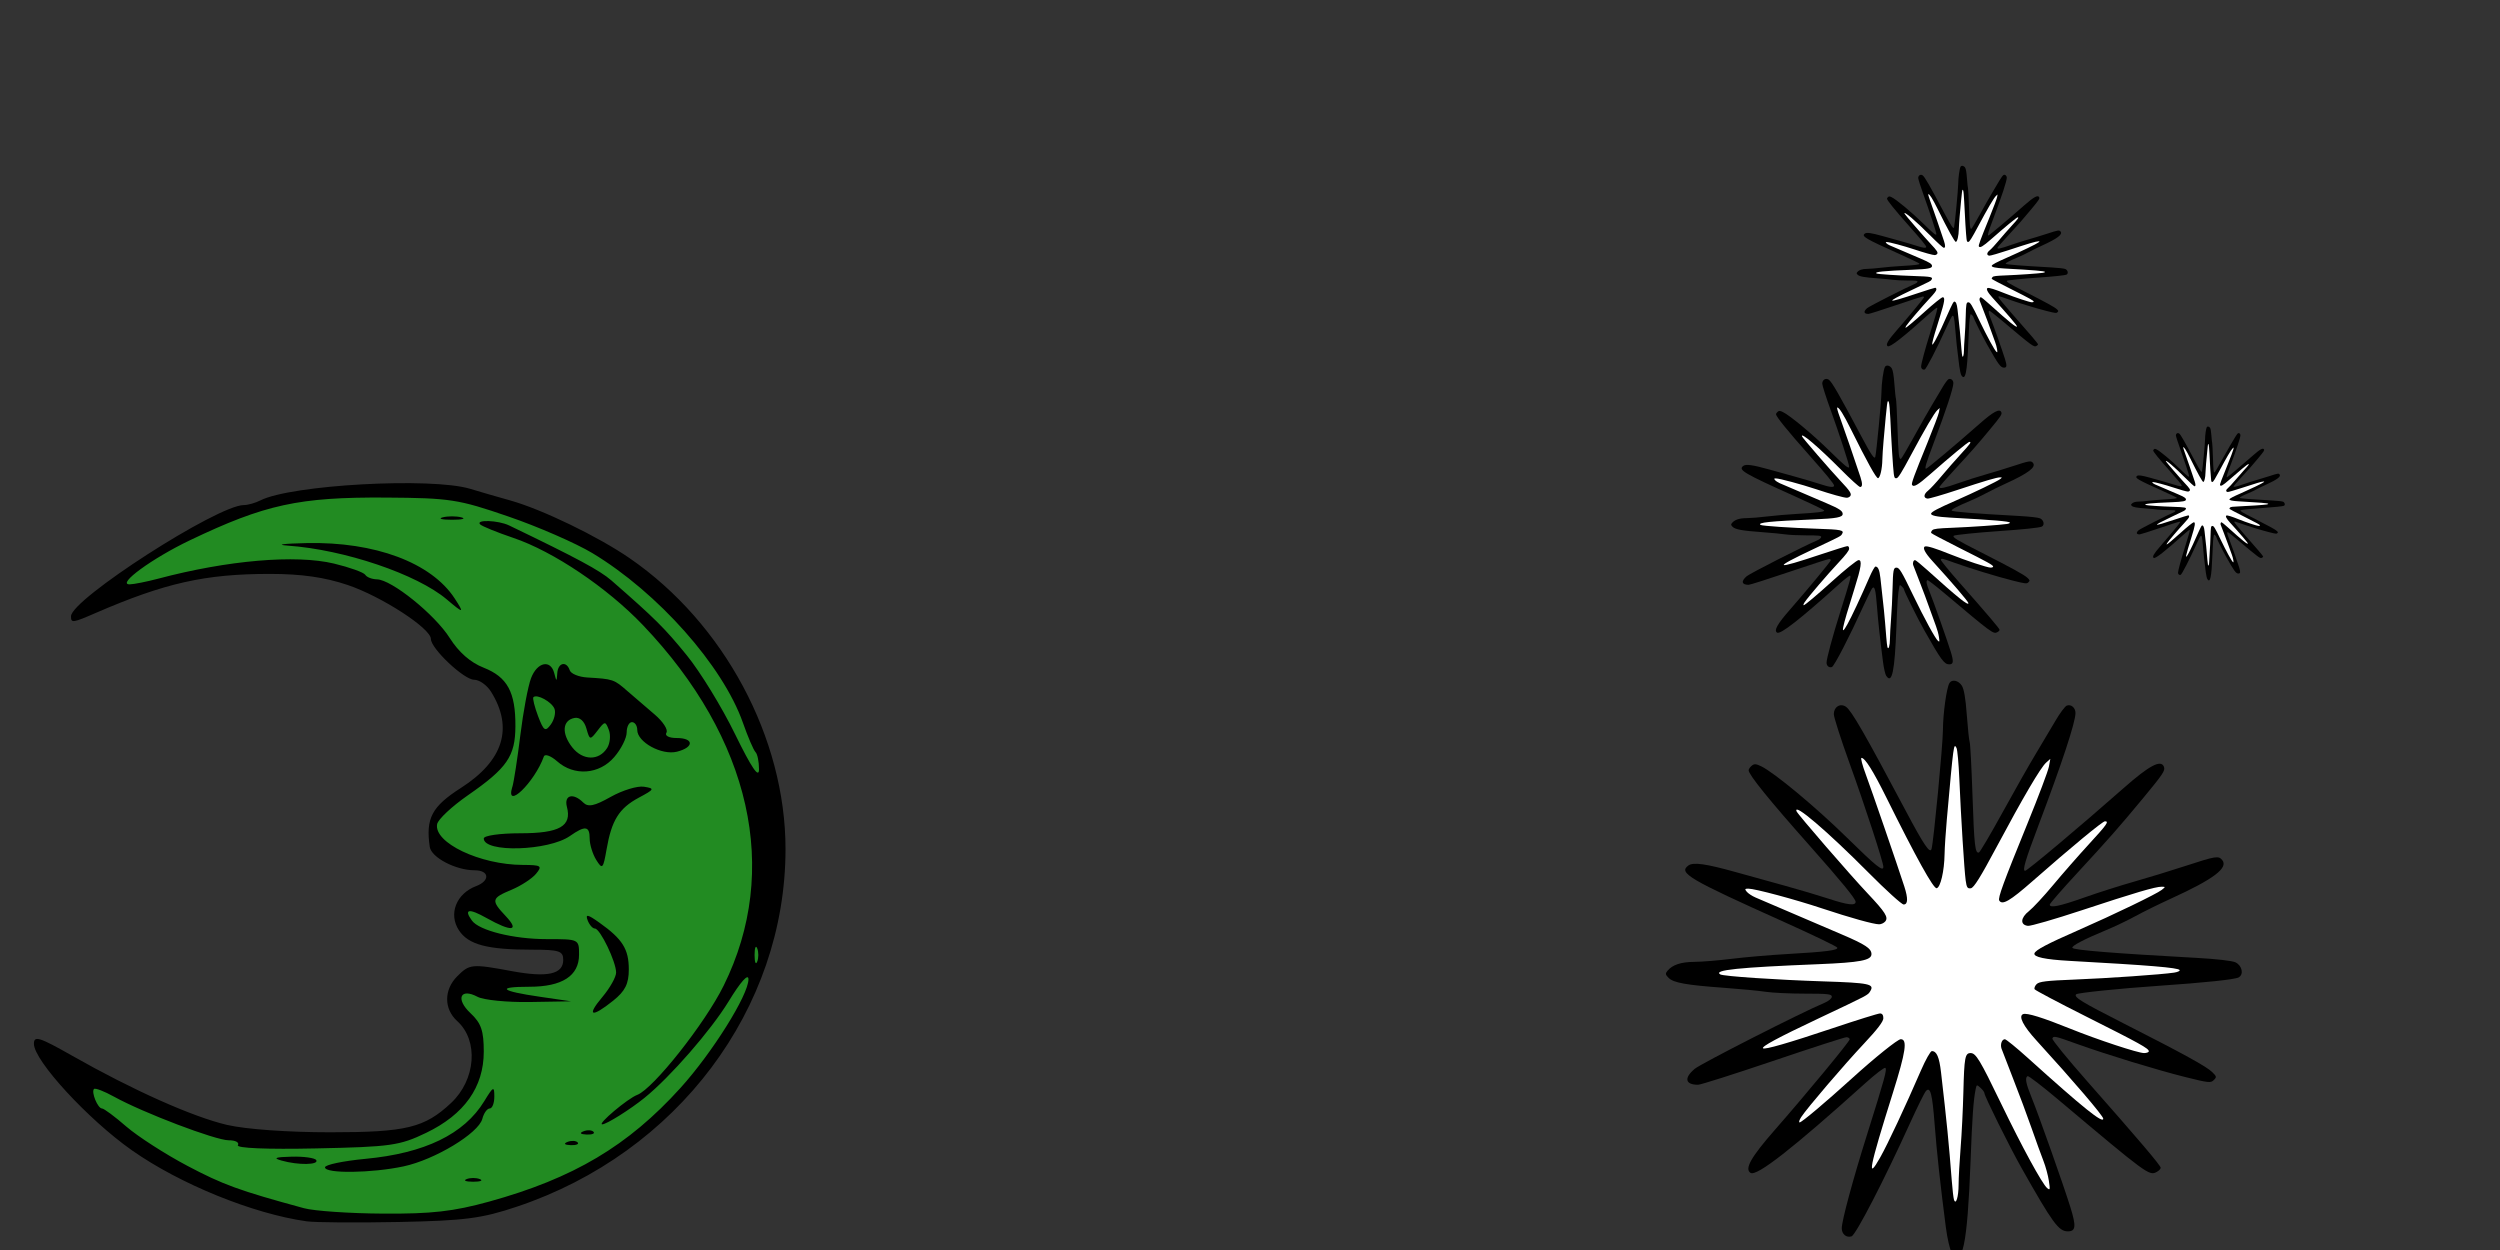 <?xml version="1.0" encoding="utf-8"?>
<svg version="1.0" width="1024px" height="512px" id="svg7107" xmlns="http://www.w3.org/2000/svg" xmlns:xlink="http://www.w3.org/1999/xlink" xmlns:bx="https://boxy-svg.com">
  <rect width="100%" height="100%" fill="#333333" stroke="none"/>
  <defs id="defs3">
    <polygon points="0,-1 0.588,0.809 -0.951,-0.309 0.951,-0.309 -0.588,0.809 0,-1 " transform="scale(53,53)" id="polygon9535"/>
    <polygon points="0,-1 0.588,0.809 -0.951,-0.309 0.951,-0.309 -0.588,0.809 0,-1 " transform="scale(53,53)" id="star"/>
    <polygon points="0,-1 0.588,0.809 -0.951,-0.309 0.951,-0.309 -0.588,0.809 0,-1 " transform="scale(53,53)" id="polygon2895"/>
    <polygon points="0,-1 0.588,0.809 -0.951,-0.309 0.951,-0.309 -0.588,0.809 0,-1 " transform="scale(53,53)" id="polygon2869"/>
    <polygon points="0,-1 0.588,0.809 -0.951,-0.309 0.951,-0.309 -0.588,0.809 0,-1 " transform="scale(53,53)" id="polygon5833"/>
    <polygon points="0,-1 0.588,0.809 -0.951,-0.309 0.951,-0.309 -0.588,0.809 0,-1 " transform="scale(53,53)" id="polygon5665"/>
    <polygon points="0,-1 0.588,0.809 -0.951,-0.309 0.951,-0.309 -0.588,0.809 0,-1 " transform="scale(53,53)" id="polygon3554"/>
    <polygon points="0,-1 0.588,0.809 -0.951,-0.309 0.951,-0.309 -0.588,0.809 0,-1 " transform="scale(53,53)" id="polygon3528"/>
    <polygon points="0,-1 0.588,0.809 -0.951,-0.309 0.951,-0.309 -0.588,0.809 0,-1 " transform="scale(53,53)" id="polygon4014"/>
    <polygon points="0,-1 0.588,0.809 -0.951,-0.309 0.951,-0.309 -0.588,0.809 0,-1 " transform="scale(53,53)" id="polygon4673"/>
    <polygon points="0,-1 0.588,0.809 -0.951,-0.309 0.951,-0.309 -0.588,0.809 0,-1 " transform="scale(53,53)" id="polygon4633"/>
    <polygon points="0,-1 0.588,0.809 -0.951,-0.309 0.951,-0.309 -0.588,0.809 0,-1 " transform="scale(53,53)" id="polygon4493"/>
    <polygon points="0,-1 0.588,0.809 -0.951,-0.309 0.951,-0.309 -0.588,0.809 0,-1 " transform="scale(53,53)" id="polygon4467"/>
    <polygon points="0,-1 0.588,0.809 -0.951,-0.309 0.951,-0.309 -0.588,0.809 0,-1 " transform="scale(53,53)" id="polygon8459"/>
    <polygon points="0,-1 0.588,0.809 -0.951,-0.309 0.951,-0.309 -0.588,0.809 0,-1 " transform="scale(53,53)" id="polygon8433"/>
    <polygon points="0,-1 0.588,0.809 -0.951,-0.309 0.951,-0.309 -0.588,0.809 0,-1 " transform="scale(53,53)" id="polygon8293"/>
    <polygon points="0,-1 0.588,0.809 -0.951,-0.309 0.951,-0.309 -0.588,0.809 0,-1 " transform="scale(53,53)" id="polygon8253"/>
    <polygon points="0,-1 0.588,0.809 -0.951,-0.309 0.951,-0.309 -0.588,0.809 0,-1 " transform="scale(53,53)" id="polygon8195"/>
    <polygon points="0,-1 0.588,0.809 -0.951,-0.309 0.951,-0.309 -0.588,0.809 0,-1 " transform="scale(53,53)" id="polygon8155"/>
    <polygon points="0,-1 0.588,0.809 -0.951,-0.309 0.951,-0.309 -0.588,0.809 0,-1 " transform="scale(53,53)" id="polygon8129"/>
    <polygon points="0,-1 0.588,0.809 -0.951,-0.309 0.951,-0.309 -0.588,0.809 0,-1 " transform="scale(53,53)" id="polygon7989"/>
    <polygon points="0,-1 0.588,0.809 -0.951,-0.309 0.951,-0.309 -0.588,0.809 0,-1 " transform="scale(53,53)" id="polygon7949"/>
    <polygon points="0,-1 0.588,0.809 -0.951,-0.309 0.951,-0.309 -0.588,0.809 0,-1 " transform="scale(53,53)" id="polygon7891"/>
    <polygon points="0,-1 0.588,0.809 -0.951,-0.309 0.951,-0.309 -0.588,0.809 0,-1 " transform="scale(53,53)" id="polygon7865"/>
    <polygon points="0,-1 0.588,0.809 -0.951,-0.309 0.951,-0.309 -0.588,0.809 0,-1 " transform="scale(53,53)" id="polygon7753"/>
    <polygon points="0,-1 0.588,0.809 -0.951,-0.309 0.951,-0.309 -0.588,0.809 0,-1 " transform="scale(53,53)" id="polygon7727"/>
    <polygon points="0,-1 0.588,0.809 -0.951,-0.309 0.951,-0.309 -0.588,0.809 0,-1 " transform="scale(53,53)" id="polygon59702"/>
    <polygon points="0,-1 0.588,0.809 -0.951,-0.309 0.951,-0.309 -0.588,0.809 0,-1 " transform="scale(53,53)" id="polygon6387"/>
    <polygon points="0,-1 0.588,0.809 -0.951,-0.309 0.951,-0.309 -0.588,0.809 0,-1 " transform="scale(53,53)" id="polygon6445"/>
    <polygon points="0,-1 0.588,0.809 -0.951,-0.309 0.951,-0.309 -0.588,0.809 0,-1 " transform="scale(53,53)" id="polygon7627"/>
    <polygon points="0,-1 0.588,0.809 -0.951,-0.309 0.951,-0.309 -0.588,0.809 0,-1 " transform="scale(53,53)" id="polygon23593"/>
    <polygon points="0,-1 0.588,0.809 -0.951,-0.309 0.951,-0.309 -0.588,0.809 0,-1 " transform="scale(53,53)" id="polygon23535"/>
    <polygon points="0,-1 0.588,0.809 -0.951,-0.309 0.951,-0.309 -0.588,0.809 0,-1 " transform="scale(53,53)" id="polygon23513"/>
    <polygon points="0,-1 0.588,0.809 -0.951,-0.309 0.951,-0.309 -0.588,0.809 0,-1 " transform="scale(53,53)" id="polygon26392"/>
    <polygon points="0,-1 0.588,0.809 -0.951,-0.309 0.951,-0.309 -0.588,0.809 0,-1 " transform="scale(53,53)" id="polygon10133"/>
    <polygon points="0,-1 0.588,0.809 -0.951,-0.309 0.951,-0.309 -0.588,0.809 0,-1 " transform="scale(53,53)" id="polygon11842"/>
    <polygon points="0,-1 0.588,0.809 -0.951,-0.309 0.951,-0.309 -0.588,0.809 0,-1 " transform="scale(53,53)" id="polygon11640"/>
    <polygon points="0,-1 0.588,0.809 -0.951,-0.309 0.951,-0.309 -0.588,0.809 0,-1 " transform="scale(53,53)" id="polygon53522"/>
    <polygon points="0,-1 0.588,0.809 -0.951,-0.309 0.951,-0.309 -0.588,0.809 0,-1 " transform="scale(53,53)" id="polygon13405"/>
    <polygon points="0,-1 0.588,0.809 -0.951,-0.309 0.951,-0.309 -0.588,0.809 0,-1 " transform="scale(53,53)" id="polygon17969"/>
    <polygon points="0,-1 0.588,0.809 -0.951,-0.309 0.951,-0.309 -0.588,0.809 0,-1 " transform="scale(53,53)" id="polygon68220"/>
    <polygon points="0,-1 0.588,0.809 -0.951,-0.309 0.951,-0.309 -0.588,0.809 0,-1 " transform="scale(53,53)" id="polygon68195"/>
    <polygon id="polygon5678" transform="scale(53,53)" points="0,-1 0.588,0.809 -0.951,-0.309 0.951,-0.309 -0.588,0.809 0,-1 "/>
    <polygon id="polygon5652" transform="scale(53,53)" points="0,-1 0.588,0.809 -0.951,-0.309 0.951,-0.309 -0.588,0.809 0,-1 "/>
    <polygon id="polygon5511" transform="scale(53,53)" points="0,-1 0.588,0.809 -0.951,-0.309 0.951,-0.309 -0.588,0.809 0,-1 "/>
    <polygon id="polygon5471" transform="scale(53,53)" points="0,-1 0.588,0.809 -0.951,-0.309 0.951,-0.309 -0.588,0.809 0,-1 "/>
    <polygon id="polygon5413" transform="scale(53,53)" points="0,-1 0.588,0.809 -0.951,-0.309 0.951,-0.309 -0.588,0.809 0,-1 "/>
    <polygon id="polygon5372" transform="scale(53,53)" points="0,-1 0.588,0.809 -0.951,-0.309 0.951,-0.309 -0.588,0.809 0,-1 "/>
    <polygon id="polygon5346" transform="scale(53,53)" points="0,-1 0.588,0.809 -0.951,-0.309 0.951,-0.309 -0.588,0.809 0,-1 "/>
    <polygon id="polygon5206" transform="scale(53,53)" points="0,-1 0.588,0.809 -0.951,-0.309 0.951,-0.309 -0.588,0.809 0,-1 "/>
    <polygon id="polygon5165" transform="scale(53,53)" points="0,-1 0.588,0.809 -0.951,-0.309 0.951,-0.309 -0.588,0.809 0,-1 "/>
    <polygon id="polygon5107" transform="scale(53,53)" points="0,-1 0.588,0.809 -0.951,-0.309 0.951,-0.309 -0.588,0.809 0,-1 "/>
    <polygon id="polygon5081" transform="scale(53,53)" points="0,-1 0.588,0.809 -0.951,-0.309 0.951,-0.309 -0.588,0.809 0,-1 "/>
    <polygon id="polygon4970" transform="scale(53,53)" points="0,-1 0.588,0.809 -0.951,-0.309 0.951,-0.309 -0.588,0.809 0,-1 "/>
    <polygon id="polygon4944" transform="scale(53,53)" points="0,-1 0.588,0.809 -0.951,-0.309 0.951,-0.309 -0.588,0.809 0,-1 "/>
    <polygon id="polygon6050" transform="scale(53,53)" points="0,-1 0.588,0.809 -0.951,-0.309 0.951,-0.309 -0.588,0.809 0,-1 "/>
    <polygon id="polygon6024" transform="scale(53,53)" points="0,-1 0.588,0.809 -0.951,-0.309 0.951,-0.309 -0.588,0.809 0,-1 "/>
    <polygon id="polygon5884" transform="scale(53,53)" points="0,-1 0.588,0.809 -0.951,-0.309 0.951,-0.309 -0.588,0.809 0,-1 "/>
    <polygon id="polygon5844" transform="scale(53,53)" points="0,-1 0.588,0.809 -0.951,-0.309 0.951,-0.309 -0.588,0.809 0,-1 "/>
    <polygon id="polygon5785" transform="scale(53,53)" points="0,-1 0.588,0.809 -0.951,-0.309 0.951,-0.309 -0.588,0.809 0,-1 "/>
    <polygon id="polygon5745" transform="scale(53,53)" points="0,-1 0.588,0.809 -0.951,-0.309 0.951,-0.309 -0.588,0.809 0,-1 "/>
    <polygon id="polygon5719" transform="scale(53,53)" points="0,-1 0.588,0.809 -0.951,-0.309 0.951,-0.309 -0.588,0.809 0,-1 "/>
    <polygon id="polygon5576" transform="scale(53,53)" points="0,-1 0.588,0.809 -0.951,-0.309 0.951,-0.309 -0.588,0.809 0,-1 "/>
    <polygon id="polygon5536" transform="scale(53,53)" points="0,-1 0.588,0.809 -0.951,-0.309 0.951,-0.309 -0.588,0.809 0,-1 "/>
    <polygon id="polygon5478" transform="scale(53,53)" points="0,-1 0.588,0.809 -0.951,-0.309 0.951,-0.309 -0.588,0.809 0,-1 "/>
    <polygon id="polygon5452" transform="scale(53,53)" points="0,-1 0.588,0.809 -0.951,-0.309 0.951,-0.309 -0.588,0.809 0,-1 "/>
    <polygon id="polygon5339" transform="scale(53,53)" points="0,-1 0.588,0.809 -0.951,-0.309 0.951,-0.309 -0.588,0.809 0,-1 "/>
    <polygon id="polygon5313" transform="scale(53,53)" points="0,-1 0.588,0.809 -0.951,-0.309 0.951,-0.309 -0.588,0.809 0,-1 "/>
    <symbol id="symbol-1" viewBox="0 0 228.135 228.372" bx:pinned="true">
      <title>Light</title>
      <g transform="matrix(2.966, 0, 0, 2.966, -290.228, -139.452)" style="">
        <path style="stroke-width: 0.265;" d="M 136 123.358 C 135.769 123.006 135.421 121.488 135.226 119.985 C 134.487 114.276 134.019 109.979 133.734 106.272 C 133.418 102.166 133.163 101.188 132.574 101.81 C 132.386 102.008 131.42 103.957 130.429 106.14 C 126.974 113.75 123.203 121.045 122.632 121.227 C 121.945 121.445 121.327 120.933 121.327 120.148 C 121.327 119.161 122.799 113.7 124.677 107.727 C 127.097 100.028 127.407 98.892 127.137 98.725 C 127.007 98.645 125.805 99.566 124.466 100.772 C 114.777 109.498 109.97 113.257 109.148 112.75 C 108.31 112.232 109.2 110.65 112.359 107.044 C 116.548 102.263 122.385 95.202 122.385 94.916 C 122.385 94.759 122.188 94.63 121.948 94.63 C 121.707 94.63 117.291 96.059 112.133 97.805 C 106.975 99.552 102.479 100.98 102.141 100.98 C 100.418 100.98 100.225 100.088 101.681 98.859 C 102.523 98.149 115.988 91.299 119.011 90.043 C 119.557 89.816 120.004 89.446 120.004 89.22 C 120.004 88.869 119.478 88.81 116.387 88.81 C 114.398 88.81 112.047 88.698 111.162 88.562 C 110.277 88.426 107.767 88.186 105.584 88.028 C 100.569 87.666 98.857 87.36 98.207 86.709 C 97.766 86.269 97.743 86.129 98.046 85.764 C 98.719 84.953 99.857 84.576 101.668 84.565 C 102.658 84.558 104.896 84.375 106.642 84.158 C 108.388 83.941 111.722 83.654 114.051 83.521 C 119.236 83.224 120.851 83.017 120.733 82.665 C 120.684 82.516 117.493 80.978 113.643 79.248 C 100.849 73.499 99.481 72.691 100.842 71.696 C 101.487 71.224 103.161 71.457 107.171 72.577 C 108.918 73.064 111.894 73.89 113.786 74.412 C 115.678 74.934 118.283 75.708 119.576 76.132 C 122.156 76.979 123.179 77.096 123.179 76.544 C 123.179 76.143 121.251 73.786 117.093 69.103 C 111.644 62.965 108.891 59.566 108.891 58.975 C 108.891 58.83 109.075 58.559 109.301 58.372 C 109.636 58.093 109.863 58.105 110.557 58.438 C 112.307 59.277 117.901 63.93 122.01 67.964 C 125.953 71.833 126.883 72.579 126.883 71.868 C 126.883 71.265 124.397 63.648 122.395 58.114 C 121.225 54.881 120.268 51.896 120.268 51.482 C 120.268 50.504 121.125 49.979 121.882 50.492 C 122.627 50.996 124.45 54.168 129.886 64.418 C 132.304 68.975 133.12 70.178 133.321 69.477 C 133.597 68.514 134.831 55.62 134.839 53.62 C 134.848 51.406 135.328 47.947 135.713 47.324 C 136.043 46.79 136.9 46.968 137.357 47.666 C 137.654 48.119 137.865 49.344 138.027 51.568 C 138.158 53.352 138.331 54.989 138.413 55.208 C 138.495 55.426 138.664 58.641 138.789 62.351 C 139.014 69.039 139.137 70.129 139.648 69.958 C 139.793 69.91 141.217 67.494 142.812 64.589 C 144.407 61.685 146.397 58.178 147.234 56.795 C 148.071 55.413 149.249 53.432 149.852 52.394 C 150.454 51.356 151.144 50.431 151.384 50.339 C 151.956 50.119 152.548 50.629 152.544 51.337 C 152.537 52.577 150.746 58.014 147.612 66.303 C 145.823 71.036 145.42 72.405 145.818 72.405 C 146.105 72.405 153.224 66.427 158.989 61.344 C 162.427 58.314 163.969 57.502 164.359 58.517 C 164.551 59.018 164.245 59.476 161.535 62.748 C 158.386 66.55 156.844 68.302 152.746 72.734 C 150.745 74.898 149.108 76.78 149.108 76.918 C 149.108 77.411 150.38 77.149 153.751 75.96 C 155.636 75.295 158.606 74.349 160.353 73.858 C 162.099 73.367 165.187 72.422 167.215 71.759 C 171.283 70.429 171.645 70.37 172.133 70.958 C 173.002 72.005 171.013 73.509 165.335 76.1 C 163.71 76.842 161.553 77.904 160.541 78.46 C 159.529 79.016 157.763 79.861 156.616 80.336 C 153.622 81.579 151.978 82.445 152.135 82.699 C 152.319 82.997 157.615 83.423 168.748 84.035 C 171.37 84.179 173.474 84.421 173.908 84.628 C 174.808 85.057 175.056 86.259 174.325 86.647 C 173.806 86.923 169.73 87.35 163.66 87.764 C 158.465 88.119 152.836 88.698 152.636 88.898 C 152.269 89.265 153.338 89.921 158.962 92.78 C 167.022 96.878 170.026 98.528 170.796 99.28 C 171.403 99.873 171.419 99.95 171.013 100.355 C 170.608 100.76 170.336 100.731 167.185 99.944 C 163.427 99.005 156.682 96.944 152.812 95.551 C 149.762 94.454 149.601 94.418 149.458 94.805 C 149.395 94.974 151.464 97.515 154.055 100.453 C 161.101 108.443 163.924 111.766 163.924 112.068 C 163.924 112.217 163.685 112.467 163.392 112.624 C 162.384 113.163 162.18 113.014 150.179 102.912 C 148.075 101.141 146.26 99.751 146.144 99.823 C 145.773 100.052 145.915 100.801 146.689 102.7 C 147.639 105.031 150.955 114.41 151.87 117.355 C 152.658 119.889 152.585 120.56 151.521 120.56 C 150.298 120.56 149.494 119.459 145.338 112.093 C 143.704 109.196 140.377 102.486 140.377 102.087 C 140.377 101.96 140.144 101.646 139.86 101.389 C 139.362 100.938 139.339 100.944 139.215 101.546 C 138.908 103.053 138.754 105.226 138.523 111.348 C 138.109 122.323 137.432 125.544 136 123.358 Z" id="path4538"/>
        <path style="stroke-width: 0.265; fill: rgb(255, 255, 255);" d="M 136.933 114.314 C 136.935 113.426 137.056 111.223 137.202 109.419 C 137.348 107.616 137.515 104.235 137.573 101.907 C 137.687 97.335 137.796 96.747 138.535 96.747 C 139.243 96.747 139.783 97.641 142.605 103.486 C 145.41 109.295 148.101 114.233 148.762 114.781 C 149.147 115.101 149.169 115.009 148.989 113.812 C 148.88 113.085 148.557 111.895 148.271 111.167 C 147.986 110.44 147.274 108.475 146.689 106.801 C 146.105 105.128 144.995 102.151 144.223 100.187 C 143.452 98.222 142.75 96.407 142.665 96.152 C 142.471 95.573 142.717 94.893 143.117 94.901 C 143.283 94.905 144.669 96.036 146.197 97.414 C 153.554 104.051 156.252 106.222 156.252 105.506 C 156.252 105.135 152.266 100.47 147.352 95.087 C 145.55 93.113 144.885 91.801 145.557 91.543 C 146.055 91.352 148.142 91.998 151.816 93.48 C 155.488 94.961 160.894 96.747 161.704 96.747 C 162.052 96.747 162.337 96.638 162.337 96.504 C 162.337 96.132 161.162 95.481 153.936 91.85 C 150.261 90.004 147.181 88.374 147.092 88.229 C 147.002 88.084 147.121 87.773 147.355 87.538 C 147.7 87.194 148.667 87.077 152.348 86.933 C 156.844 86.758 164.022 86.259 165.718 86.003 C 166.195 85.931 166.526 85.777 166.454 85.66 C 166.258 85.343 162.467 85.027 151.754 84.434 C 148.479 84.252 146.904 83.914 147.064 83.427 C 147.211 82.979 148.781 82.151 152.944 80.326 C 157.675 78.252 163.374 75.5 164.057 74.958 C 164.585 74.539 164.585 74.539 164.052 74.531 C 163.24 74.518 160.466 75.336 153.341 77.689 C 149.776 78.866 146.561 79.796 146.198 79.756 C 145.129 79.636 145.192 78.68 146.329 77.787 C 146.854 77.374 148.314 75.8 149.572 74.29 C 150.83 72.78 152.967 70.34 154.321 68.867 C 156.764 66.207 157.057 65.791 156.481 65.791 C 156.157 65.791 151.979 69.244 146.798 73.795 C 143.788 76.438 142.768 77.032 142.363 76.378 C 142.156 76.043 142.887 74.05 146.153 66.035 C 147.61 62.458 148.888 59.065 148.993 58.494 L 149.183 57.457 L 148.625 57.953 C 147.886 58.61 145.549 62.59 142.003 69.23 C 139.848 73.267 138.97 74.675 138.57 74.737 C 138.119 74.805 138.008 74.636 137.877 73.678 C 137.692 72.323 137.252 65.292 137.029 60.102 C 136.941 58.065 136.773 56.22 136.656 56.001 C 136.28 55.299 136.273 55.349 135.36 65.556 C 135.209 67.246 135.074 69.329 135.06 70.186 C 135.023 72.442 134.513 74.634 134.003 74.73 C 133.574 74.811 131.29 70.694 127.284 62.616 C 125.517 59.052 124.432 57.324 123.962 57.324 C 123.825 57.324 124.08 58.307 124.528 59.507 C 125.287 61.542 128.842 71.881 129.683 74.498 C 130.201 76.108 130.17 76.903 129.592 76.903 C 129.336 76.903 127.222 74.987 124.896 72.645 C 119.366 67.079 114.854 63.232 115.286 64.453 C 115.419 64.831 122.415 72.915 124.749 75.388 C 127.166 77.95 127.589 78.621 127.134 79.169 C 126.96 79.378 126.593 79.549 126.317 79.549 C 125.588 79.549 122.471 78.68 118.681 77.421 C 115.051 76.214 109.725 74.787 108.852 74.787 C 108.38 74.787 108.348 74.848 108.64 75.199 C 108.828 75.426 109.348 75.77 109.796 75.963 C 111.068 76.513 117.964 79.466 121.291 80.885 C 124.478 82.245 125.296 82.786 125.296 83.533 C 125.296 84.359 123.773 84.65 118.284 84.873 C 107.452 85.312 104.15 85.655 105.099 86.241 C 105.5 86.49 112.597 86.969 118.87 87.172 C 125.022 87.371 125.735 87.521 125.131 88.486 C 124.793 89.028 124.997 88.92 118.152 92.157 C 112.787 94.694 110.583 95.881 110.811 96.109 C 111.026 96.324 114.24 95.396 120.155 93.413 C 123.367 92.336 126.194 91.455 126.439 91.455 C 126.732 91.455 126.883 91.672 126.883 92.093 C 126.883 92.534 126.091 93.573 124.303 95.478 C 121.584 98.376 116.709 104.078 115.915 105.291 C 115.657 105.685 115.561 106.008 115.702 106.008 C 115.98 106.008 119.087 103.392 122.667 100.147 C 125.778 97.325 128.804 94.896 129.207 94.895 C 130.126 94.895 129.882 96.566 128.162 102.039 C 124.98 112.166 124.634 113.933 126.468 110.675 C 127.483 108.872 129.765 104.001 131.907 99.062 C 132.523 97.643 133.177 96.483 133.362 96.483 C 134.006 96.483 134.351 97.282 134.587 99.322 C 135.362 106.027 135.628 108.714 136.023 113.813 C 136.113 114.977 136.243 116.105 136.312 116.319 C 136.569 117.121 136.929 115.959 136.933 114.314 Z" id="path4538"/>
      </g>
    </symbol>
  </defs>
  <rect x="256" width="512" height="512" style="fill: none; stroke-width: 4px;"/>
  <g transform="matrix(2.509, 0, 0, 2.509, -405.655, -670.679)" style="">
    <path style="stroke-width: 0.085; fill: rgb(34, 139, 34);" d="M 211.852 465.699 C 203.225 464.499 191.523 459.736 183.776 454.271 C 177.026 449.54 168.947 440.899 168.264 438.065 C 169.107 438.382 170.542 439.154 172.981 440.536 C 182.933 446.183 192.816 450.581 198.528 451.928 C 201.698 452.653 208.616 453.157 215.602 453.157 C 228.099 453.157 231.44 452.284 235.993 448.111 C 238.133 446.056 239.455 443.183 239.655 440.542 C 239.857 437.882 238.897 435.073 236.991 433.259 C 236.018 432.44 235.676 431.529 235.679 430.417 C 235.682 429.299 236.053 428.315 237.047 427.381 C 238.752 425.525 238.667 425.621 245.11 426.842 C 248.049 427.38 250.335 427.52 251.833 427.191 C 252.639 427.014 253.424 426.612 253.875 426.117 C 254.341 425.605 254.629 424.767 254.629 424.021 C 254.629 423.587 254.549 423.033 254.326 422.646 C 254.098 422.249 253.575 421.856 253.066 421.688 C 252.221 421.409 250.788 421.348 248.547 421.348 C 241.355 421.348 238.679 420.774 237.432 418.624 C 236.644 417.54 236.629 416.519 237.066 415.402 C 237.508 414.271 238.321 413.4 239.767 412.903 C 240.44 412.635 241.057 412.253 241.412 411.886 C 241.814 411.47 242.108 410.749 242.059 410.247 C 242.008 409.727 241.529 409.06 241.02 408.785 C 240.583 408.548 239.872 408.385 239.155 408.385 C 237.762 408.385 236.232 407.934 234.904 407.24 C 233.601 406.56 232.795 405.988 232.828 405.415 C 232.492 403.185 232.564 401.868 233.23 400.611 C 233.909 399.328 235.151 398.257 237.473 396.778 C 241.042 394.467 243.441 391.761 244.325 388.936 C 245.216 386.083 244.603 382.834 242.687 379.697 C 241.881 378.483 240.221 377.28 239.085 377.28 C 238.546 377.28 237.127 376.235 235.617 374.81 C 234.107 373.386 233.023 372.087 233.023 371.616 C 233.023 370.379 230.606 368.218 227.841 366.426 C 225.094 364.645 221.581 362.82 218.749 361.86 C 214.892 360.573 210.958 360.001 205.734 360.001 C 195.083 360.001 188.328 361.525 176.941 366.443 C 175.782 366.947 175 367.281 174.471 367.479 C 175.522 366.016 180.548 362.353 186.308 358.646 C 192.795 354.472 199.578 350.764 201.487 350.764 C 202.276 350.764 203.707 350.354 204.627 349.9 C 209.448 347.393 231.969 346.169 238.148 348.066 C 239.616 348.521 242.568 349.371 244.714 349.972 C 249.825 351.402 258.78 355.73 263.921 359.274 C 279.152 369.692 288.918 388.007 288.918 405.916 C 288.918 418.791 284.613 430.88 277.015 440.999 C 269.415 451.121 258.715 459.033 245.768 463.345 C 240.078 465.261 237.541 465.583 226.819 465.802 C 219.942 465.936 213.214 465.9 211.853 465.699 Z" id="path-3"/>
    <path style="fill: rgb(0, 0, 0); stroke-width: 0.085;" d="M 285.296 422.132 C 285.061 421.542 284.866 422.032 284.866 423.216 C 284.866 424.398 285.061 424.889 285.296 424.297 C 285.54 423.704 285.54 422.725 285.296 422.132 Z M 233.962 351.764 C 234.798 351.551 236.156 351.551 236.984 351.764 C 237.82 351.981 237.135 352.162 235.473 352.162 C 233.808 352.162 233.135 351.981 233.962 351.764 Z M 234.616 365.165 C 229.746 361.042 217.878 357.033 208.691 356.389 C 206.551 356.234 207.927 356.052 211.744 355.969 C 222.888 355.726 232.063 359.155 235.891 364.982 C 237.533 367.493 237.38 367.513 234.616 365.165 Z M 252.199 383.015 C 251.76 381.894 249.331 380.556 248.76 381.127 C 248.595 381.291 248.944 382.68 249.515 384.209 C 250.443 386.646 250.699 386.821 251.606 385.578 C 252.167 384.802 252.444 383.647 252.199 383.015 Z M 260.803 389.414 C 261.281 388.649 261.404 387.323 261.077 386.474 C 260.517 385.004 260.427 385.015 259.233 386.577 C 258.005 388.169 257.957 388.157 257.413 386.239 C 257.076 385.026 256.312 384.351 255.465 384.515 C 253.475 384.903 253.322 387.057 255.108 389.324 C 256.823 391.496 259.466 391.537 260.803 389.414 Z M 245.322 395.783 C 245.575 394.945 246.156 391.138 246.627 387.323 C 247.097 383.495 247.883 379.32 248.373 378.027 C 249.372 375.392 251.566 374.912 252.159 377.198 C 252.535 378.639 252.555 378.639 252.658 377.198 C 252.771 375.483 254.159 375.157 254.689 376.728 C 254.875 377.3 256.169 377.83 257.568 377.912 C 261.742 378.157 261.915 378.207 264.069 380.097 C 265.211 381.096 267.24 382.841 268.579 383.973 C 269.916 385.119 270.773 386.433 270.478 386.915 C 270.161 387.415 270.875 387.792 272.15 387.792 C 274.989 387.792 275.019 389.311 272.192 390.026 C 269.702 390.649 265.712 388.464 265.712 386.474 C 265.712 385.77 265.323 385.2 264.845 385.2 C 264.375 385.2 263.986 385.955 263.986 386.873 C 263.986 387.801 263.079 389.607 261.956 390.904 C 259.516 393.751 255.405 394.059 252.639 391.598 C 251.606 390.691 250.627 390.333 250.465 390.812 C 248.944 395.048 244.126 399.693 245.309 395.783 L 245.322 395.783 Z M 259.016 407.692 C 258.424 406.733 257.945 405.171 257.945 404.212 C 257.945 402.14 257.22 402.037 254.731 403.782 C 251.22 406.242 240.656 406.551 240.656 404.192 C 240.656 403.722 243.29 403.344 246.607 403.344 C 253.026 403.344 255.066 402.191 254.229 399.029 C 253.73 397.089 255.261 396.69 256.894 398.323 C 257.692 399.119 258.711 398.905 261.394 397.394 C 263.304 396.324 265.742 395.578 266.804 395.743 C 268.599 396.026 268.539 396.16 265.956 397.537 C 262.731 399.273 261.528 401.212 260.7 405.988 C 260.148 409.163 260.018 409.294 259.016 407.692 Z M 260.028 430.062 C 261.252 428.603 262.262 426.807 262.262 426.083 C 262.262 424.327 259.651 418.898 258.803 418.898 C 258.424 418.898 257.894 418.286 257.609 417.541 C 257.211 416.49 257.64 416.58 259.536 417.939 C 263.313 420.621 264.334 422.255 264.334 425.574 C 264.334 427.92 263.741 429.103 261.782 430.674 C 258.23 433.523 257.363 433.217 260.028 430.062 Z M 256.915 452.005 C 257.536 451.749 258.283 451.779 258.569 452.077 C 258.854 452.361 258.343 452.566 257.435 452.526 C 256.435 452.484 256.222 452.279 256.915 452.005 Z M 254.322 453.729 C 254.946 453.486 255.69 453.515 255.975 453.802 C 256.26 454.087 255.751 454.292 254.842 454.259 C 253.843 454.219 253.629 454.016 254.322 453.729 Z M 207.663 456.78 C 206.182 456.373 206.611 456.201 209.285 456.138 C 211.274 456.086 213.092 456.342 213.306 456.698 C 213.795 457.496 210.367 457.548 207.663 456.78 Z M 214.735 457.883 C 214.735 457.454 217.694 456.842 221.307 456.496 C 231.012 455.586 237.453 452.466 240.738 447.076 C 242.218 444.646 242.38 444.575 242.38 446.329 C 242.38 447.402 242.045 448.27 241.626 448.27 C 241.208 448.27 240.656 449.037 240.422 449.964 C 239.799 452.321 232.675 456.628 227.575 457.721 C 222.378 458.833 214.735 458.935 214.735 457.883 Z M 237.849 459.802 C 238.444 459.558 239.42 459.558 240.014 459.802 C 240.604 460.037 240.115 460.23 238.933 460.23 C 237.739 460.23 237.258 460.037 237.849 459.802 Z M 241.525 463.476 C 255.301 459.671 264.202 454.383 272.765 444.922 C 277.968 439.168 283.867 429.746 283.867 427.184 C 283.867 426.144 282.601 427.553 280.623 430.798 C 277.703 435.564 271.12 443.117 266.886 446.546 C 264.528 448.454 260.68 450.862 259.997 450.862 C 259.138 450.862 264.159 446.628 265.721 446.046 C 268.334 445.045 276.784 434.381 279.827 428.206 C 289.124 409.398 284.307 387.892 266.65 369.37 C 260.812 363.248 252.016 357.328 245.484 355.122 C 242.81 354.215 240.382 353.226 240.066 352.918 C 239.249 352.102 243.014 352.235 244.78 353.082 C 255.913 358.44 259.588 360.42 261.486 362.063 C 268.609 368.278 270.182 369.841 273.793 374.281 C 275.978 376.963 279.53 382.749 281.672 387.149 C 284.397 392.71 285.582 394.456 285.591 392.904 C 285.591 391.668 285.337 390.415 285.022 390.097 C 284.705 389.78 283.776 387.619 282.96 385.291 C 279.683 375.983 269.08 364.043 258.382 357.603 C 255.678 355.981 249.515 353.287 244.689 351.634 C 236.493 348.816 235.156 348.612 224.675 348.539 C 210.469 348.449 204.946 349.654 192.701 355.502 C 186.526 358.45 180.648 362.745 182.853 362.706 C 183.518 362.696 185.619 362.277 187.517 361.777 C 198.856 358.766 209.968 357.817 216.214 359.316 C 218.765 359.928 221.06 360.756 221.307 361.144 C 221.552 361.542 222.408 361.868 223.216 361.89 C 225.594 361.919 232.687 367.636 235.105 371.473 C 236.574 373.789 238.494 375.474 240.636 376.309 C 244.514 377.84 245.853 380.301 245.821 385.884 C 245.8 390.769 244.472 392.7 238.054 397.15 C 235.452 398.956 233.196 401.069 233.044 401.845 C 232.461 404.876 240.034 408.488 247.025 408.509 C 250.044 408.52 250.261 408.662 249.189 409.958 C 248.535 410.744 246.738 411.918 245.198 412.562 C 241.872 413.947 241.798 414.275 244.269 416.897 C 246.566 419.346 245.198 419.471 241.117 417.184 C 238.217 415.551 237.34 415.704 238.729 417.602 C 239.91 419.224 245.526 420.621 250.873 420.621 C 256.211 420.621 256.211 420.621 256.211 423.163 C 256.211 426.624 253.454 428.399 248.097 428.399 C 242.615 428.399 243.34 429.094 249.823 430.032 L 254.914 430.777 L 248.157 430.891 C 244.454 430.95 240.616 430.564 239.646 430.043 C 236.819 428.533 236.014 430.391 238.484 432.706 C 240.239 434.349 240.656 435.575 240.656 438.994 C 240.656 444.788 237.482 449.26 231.227 452.261 C 226.911 454.332 225.471 454.536 213.274 454.791 C 205.214 454.966 200.211 454.75 200.517 454.259 C 200.793 453.822 200.119 453.455 199.018 453.465 C 196.876 453.465 185.045 448.973 180.289 446.341 C 178.687 445.453 177.22 444.892 177.025 445.087 C 176.534 445.576 177.637 448.27 178.331 448.27 C 178.646 448.27 180.444 449.605 182.32 451.239 C 184.209 452.861 188.679 455.739 192.252 457.626 C 198.087 460.711 200.712 461.671 211.286 464.547 C 212.949 465.008 218.777 465.405 224.247 465.436 C 232.145 465.487 235.676 465.088 241.525 463.476 Z M 211.713 466.689 C 202.967 465.457 191.047 460.608 183.201 455.089 C 176.067 450.075 167.217 440.452 167.217 437.718 C 167.217 436.337 168.075 436.606 173.474 439.666 C 183.383 445.291 193.13 449.637 198.753 450.954 C 201.846 451.667 208.652 452.157 215.602 452.157 C 227.982 452.157 230.981 451.433 235.31 447.381 C 239.36 443.594 239.851 437.188 236.32 434.001 C 234.124 432.012 234.134 428.868 236.34 426.674 C 238.34 424.675 238.698 424.633 245.291 425.859 C 251.047 426.919 253.629 426.359 253.629 424.021 C 253.629 422.563 252.987 422.348 248.547 422.348 C 241.228 422.348 238.135 421.533 236.596 419.173 C 234.859 416.529 236.164 413.192 239.411 411.968 C 241.738 411.082 241.576 409.385 239.155 409.385 C 236.086 409.385 232.093 407.305 231.839 405.56 C 231.156 400.905 232.176 398.978 236.933 395.936 C 243.86 391.496 245.536 386.149 241.84 380.228 C 241.168 379.157 239.932 378.28 239.085 378.28 C 237.422 378.28 232.023 373.188 232.023 371.616 C 232.023 369.9 223.952 364.666 218.43 362.808 C 214.662 361.542 210.887 361.001 205.734 361.001 C 195.192 361.001 188.638 362.471 177.34 367.36 C 173.514 369.024 173.27 369.054 173.27 367.922 C 173.27 365.155 197.19 349.764 201.487 349.764 C 202.141 349.764 203.344 349.428 204.173 349.009 C 209.193 346.448 232.093 345.193 238.444 347.111 C 239.902 347.563 242.842 348.409 244.985 349.009 C 250.178 350.47 259.281 354.868 264.488 358.45 C 279.876 369.044 289.918 387.771 289.918 405.916 C 289.918 432.002 272.254 455.526 246.086 464.293 C 240.301 466.231 237.615 466.579 226.839 466.802 C 219.949 466.936 213.143 466.895 211.713 466.689 Z" id="path4610"/>
  </g>
  <use width="228.135" height="228.372" transform="matrix(1.034, 0, 0, 1.034, 682.385, 278.822)" style="" xlink:href="#symbol-1"/>
  <use width="228.135" height="228.372" transform="matrix(0.276, 0, 0, 0.276, 872.903, 174.717)" style="" xlink:href="#symbol-1"/>
  <use width="228.135" height="228.372" transform="matrix(0.561, 0, 0, 0.561, 709.096, 149.751)" style="" xlink:href="#symbol-1"/>
  <use width="228.135" height="228.372" transform="matrix(0.379, 0, 0, 0.379, 760.503, 67.921)" style="" xlink:href="#symbol-1"/>
</svg>